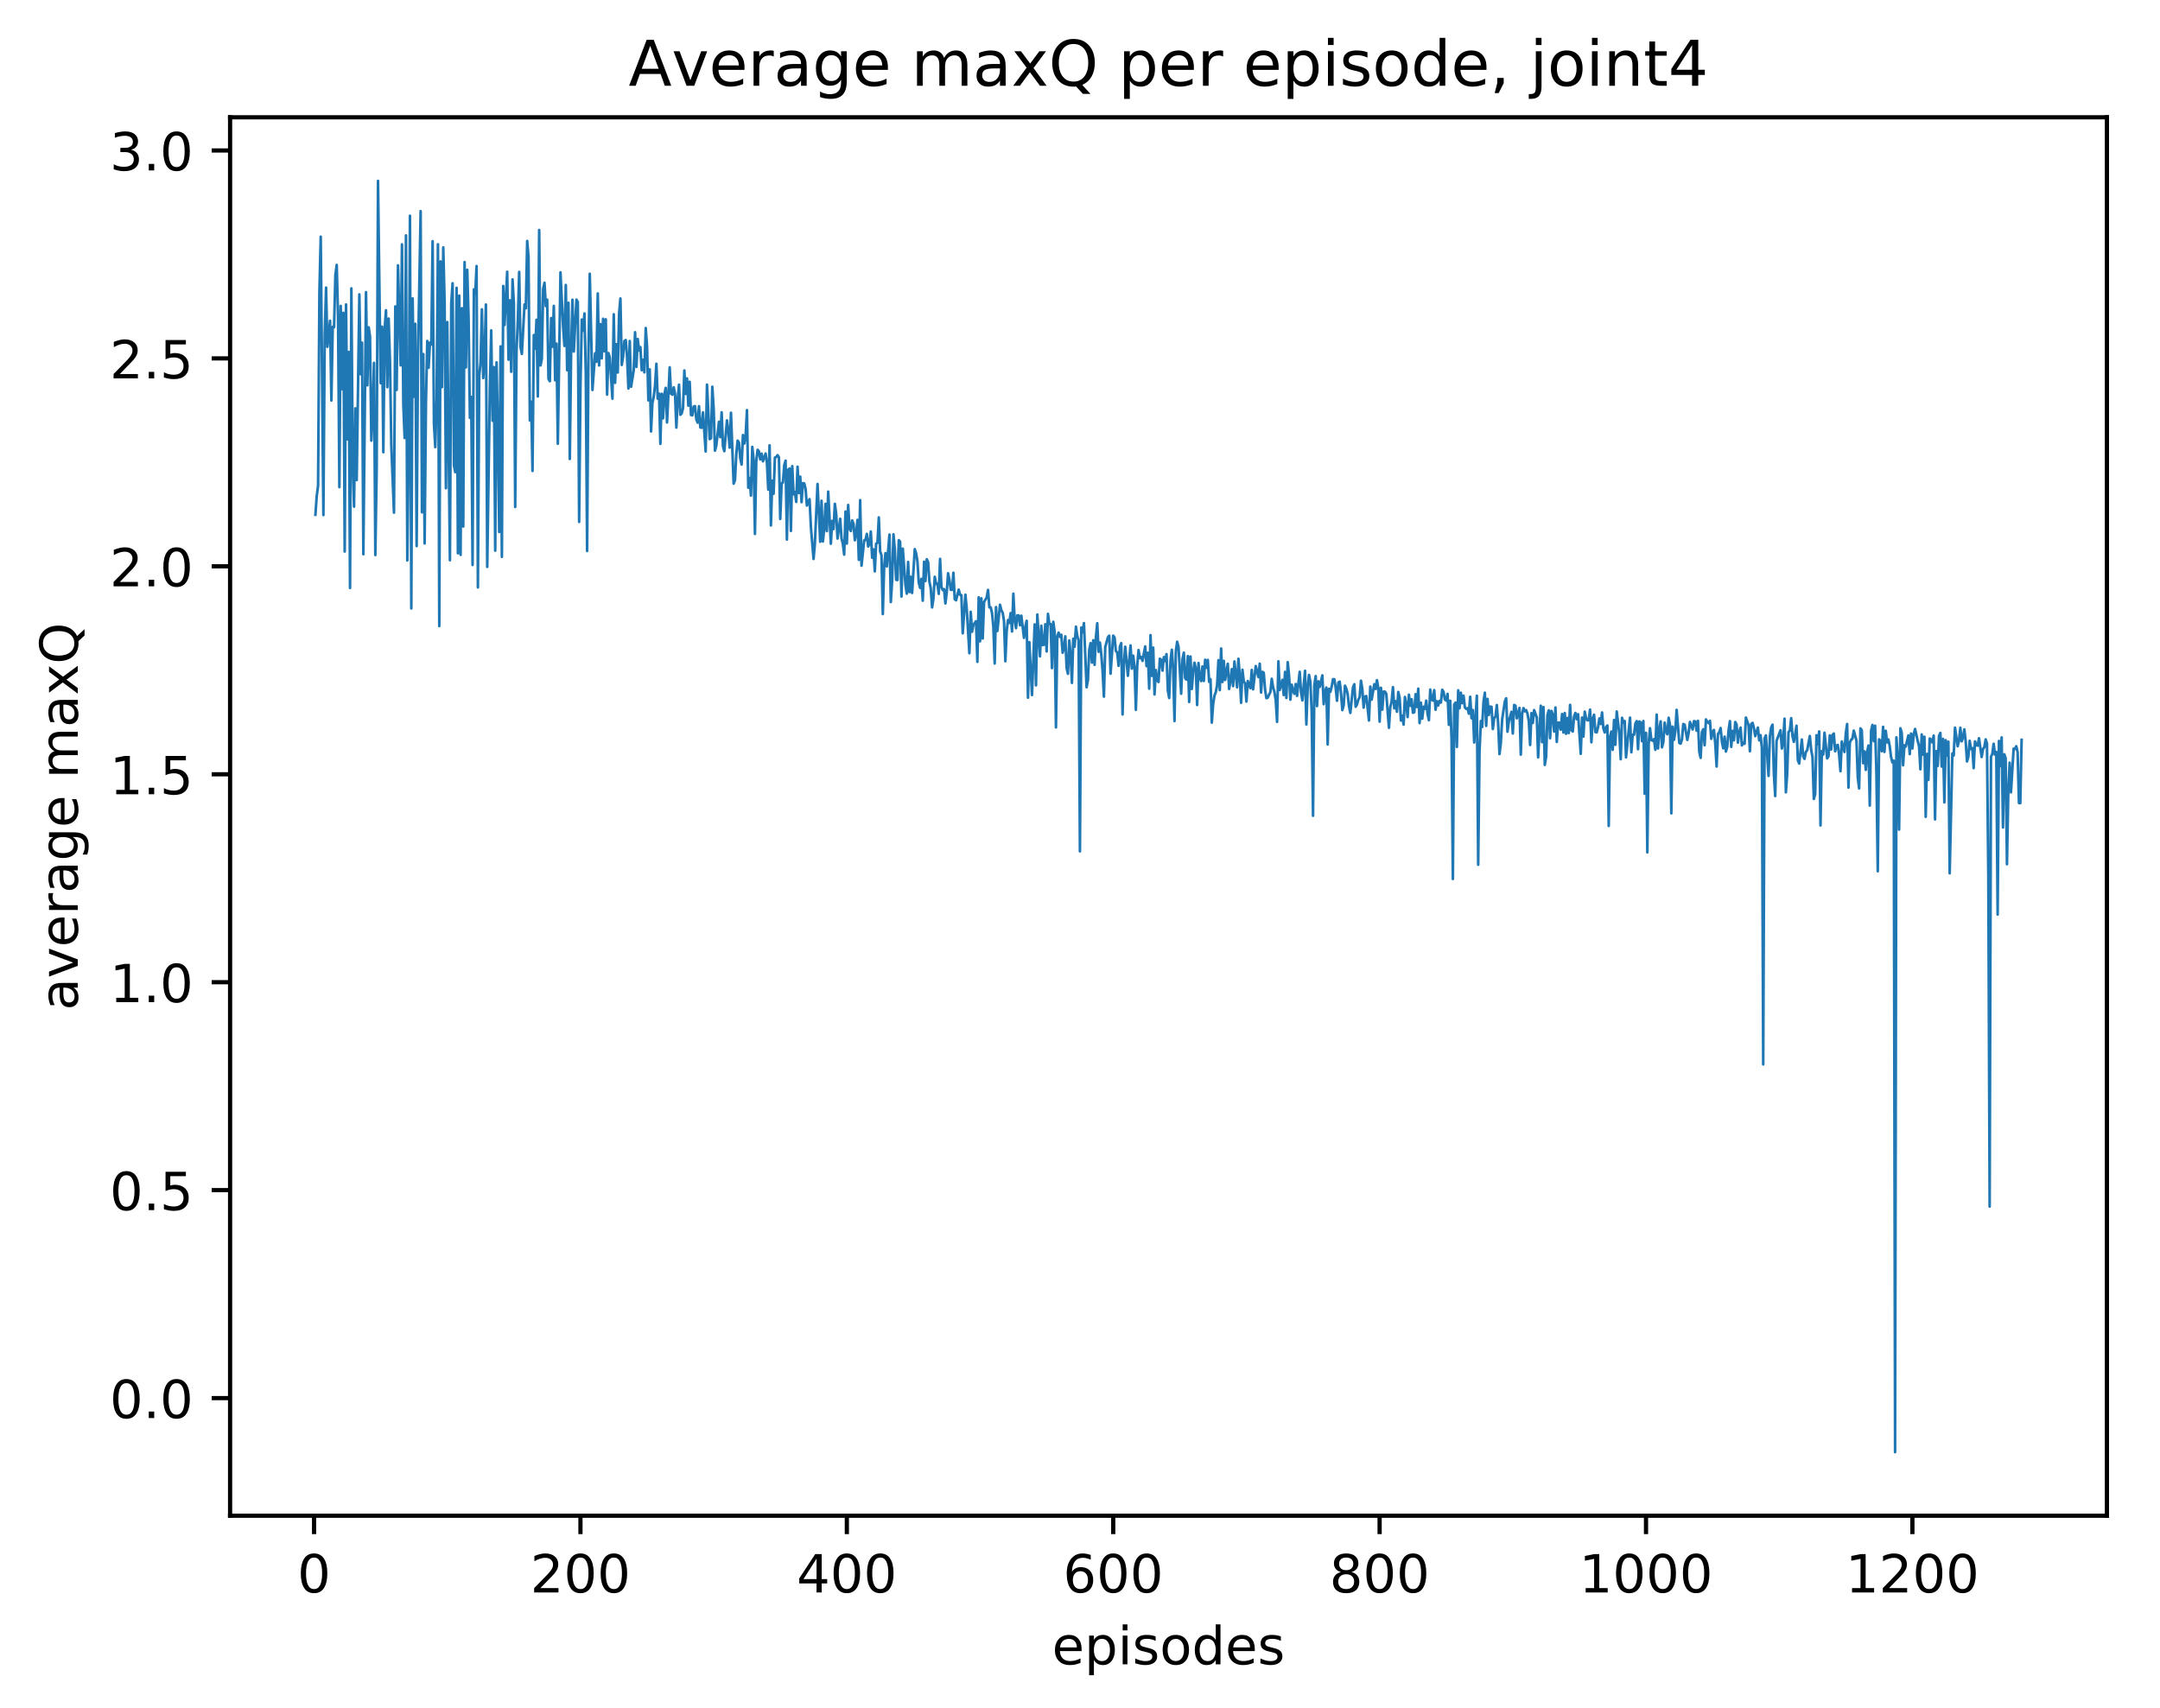 <?xml version="1.0" encoding="utf-8" standalone="no"?>
<!DOCTYPE svg PUBLIC "-//W3C//DTD SVG 1.1//EN"
  "http://www.w3.org/Graphics/SVG/1.1/DTD/svg11.dtd">
<!-- Created with matplotlib (http://matplotlib.org/) -->
<svg height="325pt" version="1.1" viewBox="0 0 411 325" width="411pt" xmlns="http://www.w3.org/2000/svg" xmlns:xlink="http://www.w3.org/1999/xlink">
 <defs>
  <style type="text/css">
*{stroke-linecap:butt;stroke-linejoin:round;}
  </style>
 </defs>
 <g id="figure_1">
  <g id="patch_1">
   <path d="M 0 325.986 
L 411.601 325.986 
L 411.601 0 
L 0 0 
z
" style="fill:#ffffff;"/>
  </g>
  <g id="axes_1">
   <g id="patch_2">
    <path d="M 43.781 288.43 
L 400.901 288.43 
L 400.901 22.318 
L 43.781 22.318 
z
" style="fill:#ffffff;"/>
   </g>
   <g id="matplotlib.axis_1">
    <g id="xtick_1">
     <g id="line2d_1">
      <defs>
       <path d="M 0 0 
L 0 3.5 
" id="m70285a23fe" style="stroke:#000000;stroke-width:0.8;"/>
      </defs>
      <g>
       <use style="stroke:#000000;stroke-width:0.8;" x="59.761" xlink:href="#m70285a23fe" y="288.43"/>
      </g>
     </g>
     <g id="text_1">
      <!-- 0 -->
      <defs>
       <path d="M 31.781 66.406 
Q 24.172 66.406 20.328 58.906 
Q 16.5 51.422 16.5 36.375 
Q 16.5 21.391 20.328 13.891 
Q 24.172 6.391 31.781 6.391 
Q 39.453 6.391 43.281 13.891 
Q 47.125 21.391 47.125 36.375 
Q 47.125 51.422 43.281 58.906 
Q 39.453 66.406 31.781 66.406 
z
M 31.781 74.219 
Q 44.047 74.219 50.516 64.516 
Q 56.984 54.828 56.984 36.375 
Q 56.984 17.969 50.516 8.266 
Q 44.047 -1.422 31.781 -1.422 
Q 19.531 -1.422 13.062 8.266 
Q 6.594 17.969 6.594 36.375 
Q 6.594 54.828 13.062 64.516 
Q 19.531 74.219 31.781 74.219 
z
" id="DejaVuSans-30"/>
      </defs>
      <g transform="translate(56.579 303.029)scale(0.1 -0.1)">
       <use xlink:href="#DejaVuSans-30"/>
      </g>
     </g>
    </g>
    <g id="xtick_2">
     <g id="line2d_2">
      <g>
       <use style="stroke:#000000;stroke-width:0.8;" x="110.448" xlink:href="#m70285a23fe" y="288.43"/>
      </g>
     </g>
     <g id="text_2">
      <!-- 200 -->
      <defs>
       <path d="M 19.188 8.297 
L 53.609 8.297 
L 53.609 0 
L 7.328 0 
L 7.328 8.297 
Q 12.938 14.109 22.625 23.891 
Q 32.328 33.688 34.812 36.531 
Q 39.547 41.844 41.422 45.531 
Q 43.312 49.219 43.312 52.781 
Q 43.312 58.594 39.234 62.25 
Q 35.156 65.922 28.609 65.922 
Q 23.969 65.922 18.812 64.312 
Q 13.672 62.703 7.812 59.422 
L 7.812 69.391 
Q 13.766 71.781 18.938 73 
Q 24.125 74.219 28.422 74.219 
Q 39.75 74.219 46.484 68.547 
Q 53.219 62.891 53.219 53.422 
Q 53.219 48.922 51.531 44.891 
Q 49.859 40.875 45.406 35.406 
Q 44.188 33.984 37.641 27.219 
Q 31.109 20.453 19.188 8.297 
z
" id="DejaVuSans-32"/>
      </defs>
      <g transform="translate(100.904 303.029)scale(0.1 -0.1)">
       <use xlink:href="#DejaVuSans-32"/>
       <use x="63.623" xlink:href="#DejaVuSans-30"/>
       <use x="127.246" xlink:href="#DejaVuSans-30"/>
      </g>
     </g>
    </g>
    <g id="xtick_3">
     <g id="line2d_3">
      <g>
       <use style="stroke:#000000;stroke-width:0.8;" x="161.136" xlink:href="#m70285a23fe" y="288.43"/>
      </g>
     </g>
     <g id="text_3">
      <!-- 400 -->
      <defs>
       <path d="M 37.797 64.312 
L 12.891 25.391 
L 37.797 25.391 
z
M 35.203 72.906 
L 47.609 72.906 
L 47.609 25.391 
L 58.016 25.391 
L 58.016 17.188 
L 47.609 17.188 
L 47.609 0 
L 37.797 0 
L 37.797 17.188 
L 4.891 17.188 
L 4.891 26.703 
z
" id="DejaVuSans-34"/>
      </defs>
      <g transform="translate(151.592 303.029)scale(0.1 -0.1)">
       <use xlink:href="#DejaVuSans-34"/>
       <use x="63.623" xlink:href="#DejaVuSans-30"/>
       <use x="127.246" xlink:href="#DejaVuSans-30"/>
      </g>
     </g>
    </g>
    <g id="xtick_4">
     <g id="line2d_4">
      <g>
       <use style="stroke:#000000;stroke-width:0.8;" x="211.824" xlink:href="#m70285a23fe" y="288.43"/>
      </g>
     </g>
     <g id="text_4">
      <!-- 600 -->
      <defs>
       <path d="M 33.016 40.375 
Q 26.375 40.375 22.484 35.828 
Q 18.609 31.297 18.609 23.391 
Q 18.609 15.531 22.484 10.953 
Q 26.375 6.391 33.016 6.391 
Q 39.656 6.391 43.531 10.953 
Q 47.406 15.531 47.406 23.391 
Q 47.406 31.297 43.531 35.828 
Q 39.656 40.375 33.016 40.375 
z
M 52.594 71.297 
L 52.594 62.312 
Q 48.875 64.062 45.094 64.984 
Q 41.312 65.922 37.594 65.922 
Q 27.828 65.922 22.672 59.328 
Q 17.531 52.734 16.797 39.406 
Q 19.672 43.656 24.016 45.922 
Q 28.375 48.188 33.594 48.188 
Q 44.578 48.188 50.953 41.516 
Q 57.328 34.859 57.328 23.391 
Q 57.328 12.156 50.688 5.359 
Q 44.047 -1.422 33.016 -1.422 
Q 20.359 -1.422 13.672 8.266 
Q 6.984 17.969 6.984 36.375 
Q 6.984 53.656 15.188 63.938 
Q 23.391 74.219 37.203 74.219 
Q 40.922 74.219 44.703 73.484 
Q 48.484 72.75 52.594 71.297 
z
" id="DejaVuSans-36"/>
      </defs>
      <g transform="translate(202.28 303.029)scale(0.1 -0.1)">
       <use xlink:href="#DejaVuSans-36"/>
       <use x="63.623" xlink:href="#DejaVuSans-30"/>
       <use x="127.246" xlink:href="#DejaVuSans-30"/>
      </g>
     </g>
    </g>
    <g id="xtick_5">
     <g id="line2d_5">
      <g>
       <use style="stroke:#000000;stroke-width:0.8;" x="262.511" xlink:href="#m70285a23fe" y="288.43"/>
      </g>
     </g>
     <g id="text_5">
      <!-- 800 -->
      <defs>
       <path d="M 31.781 34.625 
Q 24.75 34.625 20.719 30.859 
Q 16.703 27.094 16.703 20.516 
Q 16.703 13.922 20.719 10.156 
Q 24.75 6.391 31.781 6.391 
Q 38.812 6.391 42.859 10.172 
Q 46.922 13.969 46.922 20.516 
Q 46.922 27.094 42.891 30.859 
Q 38.875 34.625 31.781 34.625 
z
M 21.922 38.812 
Q 15.578 40.375 12.031 44.719 
Q 8.5 49.078 8.5 55.328 
Q 8.5 64.062 14.719 69.141 
Q 20.953 74.219 31.781 74.219 
Q 42.672 74.219 48.875 69.141 
Q 55.078 64.062 55.078 55.328 
Q 55.078 49.078 51.531 44.719 
Q 48 40.375 41.703 38.812 
Q 48.828 37.156 52.797 32.312 
Q 56.781 27.484 56.781 20.516 
Q 56.781 9.906 50.312 4.234 
Q 43.844 -1.422 31.781 -1.422 
Q 19.734 -1.422 13.25 4.234 
Q 6.781 9.906 6.781 20.516 
Q 6.781 27.484 10.781 32.312 
Q 14.797 37.156 21.922 38.812 
z
M 18.312 54.391 
Q 18.312 48.734 21.844 45.562 
Q 25.391 42.391 31.781 42.391 
Q 38.141 42.391 41.719 45.562 
Q 45.312 48.734 45.312 54.391 
Q 45.312 60.062 41.719 63.234 
Q 38.141 66.406 31.781 66.406 
Q 25.391 66.406 21.844 63.234 
Q 18.312 60.062 18.312 54.391 
z
" id="DejaVuSans-38"/>
      </defs>
      <g transform="translate(252.967 303.029)scale(0.1 -0.1)">
       <use xlink:href="#DejaVuSans-38"/>
       <use x="63.623" xlink:href="#DejaVuSans-30"/>
       <use x="127.246" xlink:href="#DejaVuSans-30"/>
      </g>
     </g>
    </g>
    <g id="xtick_6">
     <g id="line2d_6">
      <g>
       <use style="stroke:#000000;stroke-width:0.8;" x="313.199" xlink:href="#m70285a23fe" y="288.43"/>
      </g>
     </g>
     <g id="text_6">
      <!-- 1000 -->
      <defs>
       <path d="M 12.406 8.297 
L 28.516 8.297 
L 28.516 63.922 
L 10.984 60.406 
L 10.984 69.391 
L 28.422 72.906 
L 38.281 72.906 
L 38.281 8.297 
L 54.391 8.297 
L 54.391 0 
L 12.406 0 
z
" id="DejaVuSans-31"/>
      </defs>
      <g transform="translate(300.474 303.029)scale(0.1 -0.1)">
       <use xlink:href="#DejaVuSans-31"/>
       <use x="63.623" xlink:href="#DejaVuSans-30"/>
       <use x="127.246" xlink:href="#DejaVuSans-30"/>
       <use x="190.869" xlink:href="#DejaVuSans-30"/>
      </g>
     </g>
    </g>
    <g id="xtick_7">
     <g id="line2d_7">
      <g>
       <use style="stroke:#000000;stroke-width:0.8;" x="363.887" xlink:href="#m70285a23fe" y="288.43"/>
      </g>
     </g>
     <g id="text_7">
      <!-- 1200 -->
      <g transform="translate(351.162 303.029)scale(0.1 -0.1)">
       <use xlink:href="#DejaVuSans-31"/>
       <use x="63.623" xlink:href="#DejaVuSans-32"/>
       <use x="127.246" xlink:href="#DejaVuSans-30"/>
       <use x="190.869" xlink:href="#DejaVuSans-30"/>
      </g>
     </g>
    </g>
    <g id="text_8">
     <!-- episodes -->
     <defs>
      <path d="M 56.203 29.594 
L 56.203 25.203 
L 14.891 25.203 
Q 15.484 15.922 20.484 11.062 
Q 25.484 6.203 34.422 6.203 
Q 39.594 6.203 44.453 7.469 
Q 49.312 8.734 54.109 11.281 
L 54.109 2.781 
Q 49.266 0.734 44.188 -0.344 
Q 39.109 -1.422 33.891 -1.422 
Q 20.797 -1.422 13.156 6.188 
Q 5.516 13.812 5.516 26.812 
Q 5.516 40.234 12.766 48.109 
Q 20.016 56 32.328 56 
Q 43.359 56 49.781 48.891 
Q 56.203 41.797 56.203 29.594 
z
M 47.219 32.234 
Q 47.125 39.594 43.094 43.984 
Q 39.062 48.391 32.422 48.391 
Q 24.906 48.391 20.391 44.141 
Q 15.875 39.891 15.188 32.172 
z
" id="DejaVuSans-65"/>
      <path d="M 18.109 8.203 
L 18.109 -20.797 
L 9.078 -20.797 
L 9.078 54.688 
L 18.109 54.688 
L 18.109 46.391 
Q 20.953 51.266 25.266 53.625 
Q 29.594 56 35.594 56 
Q 45.562 56 51.781 48.094 
Q 58.016 40.188 58.016 27.297 
Q 58.016 14.406 51.781 6.484 
Q 45.562 -1.422 35.594 -1.422 
Q 29.594 -1.422 25.266 0.953 
Q 20.953 3.328 18.109 8.203 
z
M 48.688 27.297 
Q 48.688 37.203 44.609 42.844 
Q 40.531 48.484 33.406 48.484 
Q 26.266 48.484 22.188 42.844 
Q 18.109 37.203 18.109 27.297 
Q 18.109 17.391 22.188 11.75 
Q 26.266 6.109 33.406 6.109 
Q 40.531 6.109 44.609 11.75 
Q 48.688 17.391 48.688 27.297 
z
" id="DejaVuSans-70"/>
      <path d="M 9.422 54.688 
L 18.406 54.688 
L 18.406 0 
L 9.422 0 
z
M 9.422 75.984 
L 18.406 75.984 
L 18.406 64.594 
L 9.422 64.594 
z
" id="DejaVuSans-69"/>
      <path d="M 44.281 53.078 
L 44.281 44.578 
Q 40.484 46.531 36.375 47.5 
Q 32.281 48.484 27.875 48.484 
Q 21.188 48.484 17.844 46.438 
Q 14.5 44.391 14.5 40.281 
Q 14.5 37.156 16.891 35.375 
Q 19.281 33.594 26.516 31.984 
L 29.594 31.297 
Q 39.156 29.25 43.188 25.516 
Q 47.219 21.781 47.219 15.094 
Q 47.219 7.469 41.188 3.016 
Q 35.156 -1.422 24.609 -1.422 
Q 20.219 -1.422 15.453 -0.562 
Q 10.688 0.297 5.422 2 
L 5.422 11.281 
Q 10.406 8.688 15.234 7.391 
Q 20.062 6.109 24.812 6.109 
Q 31.156 6.109 34.562 8.281 
Q 37.984 10.453 37.984 14.406 
Q 37.984 18.062 35.516 20.016 
Q 33.062 21.969 24.703 23.781 
L 21.578 24.516 
Q 13.234 26.266 9.516 29.906 
Q 5.812 33.547 5.812 39.891 
Q 5.812 47.609 11.281 51.797 
Q 16.75 56 26.812 56 
Q 31.781 56 36.172 55.266 
Q 40.578 54.547 44.281 53.078 
z
" id="DejaVuSans-73"/>
      <path d="M 30.609 48.391 
Q 23.391 48.391 19.188 42.75 
Q 14.984 37.109 14.984 27.297 
Q 14.984 17.484 19.156 11.844 
Q 23.344 6.203 30.609 6.203 
Q 37.797 6.203 41.984 11.859 
Q 46.188 17.531 46.188 27.297 
Q 46.188 37.016 41.984 42.703 
Q 37.797 48.391 30.609 48.391 
z
M 30.609 56 
Q 42.328 56 49.016 48.375 
Q 55.719 40.766 55.719 27.297 
Q 55.719 13.875 49.016 6.219 
Q 42.328 -1.422 30.609 -1.422 
Q 18.844 -1.422 12.172 6.219 
Q 5.516 13.875 5.516 27.297 
Q 5.516 40.766 12.172 48.375 
Q 18.844 56 30.609 56 
z
" id="DejaVuSans-6f"/>
      <path d="M 45.406 46.391 
L 45.406 75.984 
L 54.391 75.984 
L 54.391 0 
L 45.406 0 
L 45.406 8.203 
Q 42.578 3.328 38.25 0.953 
Q 33.938 -1.422 27.875 -1.422 
Q 17.969 -1.422 11.734 6.484 
Q 5.516 14.406 5.516 27.297 
Q 5.516 40.188 11.734 48.094 
Q 17.969 56 27.875 56 
Q 33.938 56 38.25 53.625 
Q 42.578 51.266 45.406 46.391 
z
M 14.797 27.297 
Q 14.797 17.391 18.875 11.75 
Q 22.953 6.109 30.078 6.109 
Q 37.203 6.109 41.297 11.75 
Q 45.406 17.391 45.406 27.297 
Q 45.406 37.203 41.297 42.844 
Q 37.203 48.484 30.078 48.484 
Q 22.953 48.484 18.875 42.844 
Q 14.797 37.203 14.797 27.297 
z
" id="DejaVuSans-64"/>
     </defs>
     <g transform="translate(200.182 316.707)scale(0.1 -0.1)">
      <use xlink:href="#DejaVuSans-65"/>
      <use x="61.523" xlink:href="#DejaVuSans-70"/>
      <use x="125" xlink:href="#DejaVuSans-69"/>
      <use x="152.783" xlink:href="#DejaVuSans-73"/>
      <use x="204.883" xlink:href="#DejaVuSans-6f"/>
      <use x="266.064" xlink:href="#DejaVuSans-64"/>
      <use x="329.541" xlink:href="#DejaVuSans-65"/>
      <use x="391.064" xlink:href="#DejaVuSans-73"/>
     </g>
    </g>
   </g>
   <g id="matplotlib.axis_2">
    <g id="ytick_1">
     <g id="line2d_8">
      <defs>
       <path d="M 0 0 
L -3.5 0 
" id="m03fff06560" style="stroke:#000000;stroke-width:0.8;"/>
      </defs>
      <g>
       <use style="stroke:#000000;stroke-width:0.8;" x="43.781" xlink:href="#m03fff06560" y="266.045"/>
      </g>
     </g>
     <g id="text_9">
      <!-- 0.0 -->
      <defs>
       <path d="M 10.688 12.406 
L 21 12.406 
L 21 0 
L 10.688 0 
z
" id="DejaVuSans-2e"/>
      </defs>
      <g transform="translate(20.878 269.844)scale(0.1 -0.1)">
       <use xlink:href="#DejaVuSans-30"/>
       <use x="63.623" xlink:href="#DejaVuSans-2e"/>
       <use x="95.41" xlink:href="#DejaVuSans-30"/>
      </g>
     </g>
    </g>
    <g id="ytick_2">
     <g id="line2d_9">
      <g>
       <use style="stroke:#000000;stroke-width:0.8;" x="43.781" xlink:href="#m03fff06560" y="226.476"/>
      </g>
     </g>
     <g id="text_10">
      <!-- 0.5 -->
      <defs>
       <path d="M 10.797 72.906 
L 49.516 72.906 
L 49.516 64.594 
L 19.828 64.594 
L 19.828 46.734 
Q 21.969 47.469 24.109 47.828 
Q 26.266 48.188 28.422 48.188 
Q 40.625 48.188 47.75 41.5 
Q 54.891 34.812 54.891 23.391 
Q 54.891 11.625 47.562 5.094 
Q 40.234 -1.422 26.906 -1.422 
Q 22.312 -1.422 17.547 -0.641 
Q 12.797 0.141 7.719 1.703 
L 7.719 11.625 
Q 12.109 9.234 16.797 8.062 
Q 21.484 6.891 26.703 6.891 
Q 35.156 6.891 40.078 11.328 
Q 45.016 15.766 45.016 23.391 
Q 45.016 31 40.078 35.438 
Q 35.156 39.891 26.703 39.891 
Q 22.75 39.891 18.812 39.016 
Q 14.891 38.141 10.797 36.281 
z
" id="DejaVuSans-35"/>
      </defs>
      <g transform="translate(20.878 230.275)scale(0.1 -0.1)">
       <use xlink:href="#DejaVuSans-30"/>
       <use x="63.623" xlink:href="#DejaVuSans-2e"/>
       <use x="95.41" xlink:href="#DejaVuSans-35"/>
      </g>
     </g>
    </g>
    <g id="ytick_3">
     <g id="line2d_10">
      <g>
       <use style="stroke:#000000;stroke-width:0.8;" x="43.781" xlink:href="#m03fff06560" y="186.907"/>
      </g>
     </g>
     <g id="text_11">
      <!-- 1.0 -->
      <g transform="translate(20.878 190.706)scale(0.1 -0.1)">
       <use xlink:href="#DejaVuSans-31"/>
       <use x="63.623" xlink:href="#DejaVuSans-2e"/>
       <use x="95.41" xlink:href="#DejaVuSans-30"/>
      </g>
     </g>
    </g>
    <g id="ytick_4">
     <g id="line2d_11">
      <g>
       <use style="stroke:#000000;stroke-width:0.8;" x="43.781" xlink:href="#m03fff06560" y="147.338"/>
      </g>
     </g>
     <g id="text_12">
      <!-- 1.5 -->
      <g transform="translate(20.878 151.138)scale(0.1 -0.1)">
       <use xlink:href="#DejaVuSans-31"/>
       <use x="63.623" xlink:href="#DejaVuSans-2e"/>
       <use x="95.41" xlink:href="#DejaVuSans-35"/>
      </g>
     </g>
    </g>
    <g id="ytick_5">
     <g id="line2d_12">
      <g>
       <use style="stroke:#000000;stroke-width:0.8;" x="43.781" xlink:href="#m03fff06560" y="107.769"/>
      </g>
     </g>
     <g id="text_13">
      <!-- 2.0 -->
      <g transform="translate(20.878 111.569)scale(0.1 -0.1)">
       <use xlink:href="#DejaVuSans-32"/>
       <use x="63.623" xlink:href="#DejaVuSans-2e"/>
       <use x="95.41" xlink:href="#DejaVuSans-30"/>
      </g>
     </g>
    </g>
    <g id="ytick_6">
     <g id="line2d_13">
      <g>
       <use style="stroke:#000000;stroke-width:0.8;" x="43.781" xlink:href="#m03fff06560" y="68.2"/>
      </g>
     </g>
     <g id="text_14">
      <!-- 2.5 -->
      <g transform="translate(20.878 72)scale(0.1 -0.1)">
       <use xlink:href="#DejaVuSans-32"/>
       <use x="63.623" xlink:href="#DejaVuSans-2e"/>
       <use x="95.41" xlink:href="#DejaVuSans-35"/>
      </g>
     </g>
    </g>
    <g id="ytick_7">
     <g id="line2d_14">
      <g>
       <use style="stroke:#000000;stroke-width:0.8;" x="43.781" xlink:href="#m03fff06560" y="28.632"/>
      </g>
     </g>
     <g id="text_15">
      <!-- 3.0 -->
      <defs>
       <path d="M 40.578 39.312 
Q 47.656 37.797 51.625 33 
Q 55.609 28.219 55.609 21.188 
Q 55.609 10.406 48.188 4.484 
Q 40.766 -1.422 27.094 -1.422 
Q 22.516 -1.422 17.656 -0.516 
Q 12.797 0.391 7.625 2.203 
L 7.625 11.719 
Q 11.719 9.328 16.594 8.109 
Q 21.484 6.891 26.812 6.891 
Q 36.078 6.891 40.938 10.547 
Q 45.797 14.203 45.797 21.188 
Q 45.797 27.641 41.281 31.266 
Q 36.766 34.906 28.719 34.906 
L 20.219 34.906 
L 20.219 43.016 
L 29.109 43.016 
Q 36.375 43.016 40.234 45.922 
Q 44.094 48.828 44.094 54.297 
Q 44.094 59.906 40.109 62.906 
Q 36.141 65.922 28.719 65.922 
Q 24.656 65.922 20.016 65.031 
Q 15.375 64.156 9.812 62.312 
L 9.812 71.094 
Q 15.438 72.656 20.344 73.438 
Q 25.25 74.219 29.594 74.219 
Q 40.828 74.219 47.359 69.109 
Q 53.906 64.016 53.906 55.328 
Q 53.906 49.266 50.438 45.094 
Q 46.969 40.922 40.578 39.312 
z
" id="DejaVuSans-33"/>
      </defs>
      <g transform="translate(20.878 32.431)scale(0.1 -0.1)">
       <use xlink:href="#DejaVuSans-33"/>
       <use x="63.623" xlink:href="#DejaVuSans-2e"/>
       <use x="95.41" xlink:href="#DejaVuSans-30"/>
      </g>
     </g>
    </g>
    <g id="text_16">
     <!-- average maxQ -->
     <defs>
      <path d="M 34.281 27.484 
Q 23.391 27.484 19.188 25 
Q 14.984 22.516 14.984 16.5 
Q 14.984 11.719 18.141 8.906 
Q 21.297 6.109 26.703 6.109 
Q 34.188 6.109 38.703 11.406 
Q 43.219 16.703 43.219 25.484 
L 43.219 27.484 
z
M 52.203 31.203 
L 52.203 0 
L 43.219 0 
L 43.219 8.297 
Q 40.141 3.328 35.547 0.953 
Q 30.953 -1.422 24.312 -1.422 
Q 15.922 -1.422 10.953 3.297 
Q 6 8.016 6 15.922 
Q 6 25.141 12.172 29.828 
Q 18.359 34.516 30.609 34.516 
L 43.219 34.516 
L 43.219 35.406 
Q 43.219 41.609 39.141 45 
Q 35.062 48.391 27.688 48.391 
Q 23 48.391 18.547 47.266 
Q 14.109 46.141 10.016 43.891 
L 10.016 52.203 
Q 14.938 54.109 19.578 55.047 
Q 24.219 56 28.609 56 
Q 40.484 56 46.344 49.844 
Q 52.203 43.703 52.203 31.203 
z
" id="DejaVuSans-61"/>
      <path d="M 2.984 54.688 
L 12.5 54.688 
L 29.594 8.797 
L 46.688 54.688 
L 56.203 54.688 
L 35.688 0 
L 23.484 0 
z
" id="DejaVuSans-76"/>
      <path d="M 41.109 46.297 
Q 39.594 47.172 37.812 47.578 
Q 36.031 48 33.891 48 
Q 26.266 48 22.188 43.047 
Q 18.109 38.094 18.109 28.812 
L 18.109 0 
L 9.078 0 
L 9.078 54.688 
L 18.109 54.688 
L 18.109 46.188 
Q 20.953 51.172 25.484 53.578 
Q 30.031 56 36.531 56 
Q 37.453 56 38.578 55.875 
Q 39.703 55.766 41.062 55.516 
z
" id="DejaVuSans-72"/>
      <path d="M 45.406 27.984 
Q 45.406 37.75 41.375 43.109 
Q 37.359 48.484 30.078 48.484 
Q 22.859 48.484 18.828 43.109 
Q 14.797 37.75 14.797 27.984 
Q 14.797 18.266 18.828 12.891 
Q 22.859 7.516 30.078 7.516 
Q 37.359 7.516 41.375 12.891 
Q 45.406 18.266 45.406 27.984 
z
M 54.391 6.781 
Q 54.391 -7.172 48.188 -13.984 
Q 42 -20.797 29.203 -20.797 
Q 24.469 -20.797 20.266 -20.094 
Q 16.062 -19.391 12.109 -17.922 
L 12.109 -9.188 
Q 16.062 -11.328 19.922 -12.344 
Q 23.781 -13.375 27.781 -13.375 
Q 36.625 -13.375 41.016 -8.766 
Q 45.406 -4.156 45.406 5.172 
L 45.406 9.625 
Q 42.625 4.781 38.281 2.391 
Q 33.938 0 27.875 0 
Q 17.828 0 11.672 7.656 
Q 5.516 15.328 5.516 27.984 
Q 5.516 40.672 11.672 48.328 
Q 17.828 56 27.875 56 
Q 33.938 56 38.281 53.609 
Q 42.625 51.219 45.406 46.391 
L 45.406 54.688 
L 54.391 54.688 
z
" id="DejaVuSans-67"/>
      <path id="DejaVuSans-20"/>
      <path d="M 52 44.188 
Q 55.375 50.25 60.062 53.125 
Q 64.75 56 71.094 56 
Q 79.641 56 84.281 50.016 
Q 88.922 44.047 88.922 33.016 
L 88.922 0 
L 79.891 0 
L 79.891 32.719 
Q 79.891 40.578 77.094 44.375 
Q 74.312 48.188 68.609 48.188 
Q 61.625 48.188 57.562 43.547 
Q 53.516 38.922 53.516 30.906 
L 53.516 0 
L 44.484 0 
L 44.484 32.719 
Q 44.484 40.625 41.703 44.406 
Q 38.922 48.188 33.109 48.188 
Q 26.219 48.188 22.156 43.531 
Q 18.109 38.875 18.109 30.906 
L 18.109 0 
L 9.078 0 
L 9.078 54.688 
L 18.109 54.688 
L 18.109 46.188 
Q 21.188 51.219 25.484 53.609 
Q 29.781 56 35.688 56 
Q 41.656 56 45.828 52.969 
Q 50 49.953 52 44.188 
z
" id="DejaVuSans-6d"/>
      <path d="M 54.891 54.688 
L 35.109 28.078 
L 55.906 0 
L 45.312 0 
L 29.391 21.484 
L 13.484 0 
L 2.875 0 
L 24.125 28.609 
L 4.688 54.688 
L 15.281 54.688 
L 29.781 35.203 
L 44.281 54.688 
z
" id="DejaVuSans-78"/>
      <path d="M 39.406 66.219 
Q 28.656 66.219 22.328 58.203 
Q 16.016 50.203 16.016 36.375 
Q 16.016 22.609 22.328 14.594 
Q 28.656 6.594 39.406 6.594 
Q 50.141 6.594 56.422 14.594 
Q 62.703 22.609 62.703 36.375 
Q 62.703 50.203 56.422 58.203 
Q 50.141 66.219 39.406 66.219 
z
M 53.219 1.312 
L 66.219 -12.891 
L 54.297 -12.891 
L 43.5 -1.219 
Q 41.891 -1.312 41.031 -1.359 
Q 40.188 -1.422 39.406 -1.422 
Q 24.031 -1.422 14.812 8.859 
Q 5.609 19.141 5.609 36.375 
Q 5.609 53.656 14.812 63.938 
Q 24.031 74.219 39.406 74.219 
Q 54.734 74.219 63.906 63.938 
Q 73.094 53.656 73.094 36.375 
Q 73.094 23.688 67.984 14.641 
Q 62.891 5.609 53.219 1.312 
z
" id="DejaVuSans-51"/>
     </defs>
     <g transform="translate(14.798 192.263)rotate(-90)scale(0.1 -0.1)">
      <use xlink:href="#DejaVuSans-61"/>
      <use x="61.279" xlink:href="#DejaVuSans-76"/>
      <use x="120.459" xlink:href="#DejaVuSans-65"/>
      <use x="181.982" xlink:href="#DejaVuSans-72"/>
      <use x="223.096" xlink:href="#DejaVuSans-61"/>
      <use x="284.375" xlink:href="#DejaVuSans-67"/>
      <use x="347.852" xlink:href="#DejaVuSans-65"/>
      <use x="409.375" xlink:href="#DejaVuSans-20"/>
      <use x="441.162" xlink:href="#DejaVuSans-6d"/>
      <use x="538.574" xlink:href="#DejaVuSans-61"/>
      <use x="599.854" xlink:href="#DejaVuSans-78"/>
      <use x="659.033" xlink:href="#DejaVuSans-51"/>
     </g>
    </g>
   </g>
   <g id="line2d_15">
    <path clip-path="url(#p434ff0b70b)" d="M 60.014 97.957 
L 60.267 94.373 
L 60.521 92.447 
L 60.774 55.668 
L 61.028 45.036 
L 61.535 98.013 
L 61.788 63.611 
L 62.041 54.728 
L 62.295 65.999 
L 62.802 61.037 
L 63.055 76.212 
L 63.309 62.195 
L 63.562 62.261 
L 63.816 52.34 
L 64.069 50.41 
L 64.322 60.201 
L 64.576 92.696 
L 64.829 58.217 
L 65.083 74.047 
L 65.336 59.52 
L 65.59 104.953 
L 65.843 57.93 
L 66.096 83.603 
L 66.35 66.974 
L 66.603 111.887 
L 66.857 54.879 
L 67.11 87.399 
L 67.364 96.409 
L 67.617 77.709 
L 67.871 91.355 
L 68.377 56.016 
L 68.631 71.216 
L 68.884 65.207 
L 69.138 105.47 
L 69.645 55.595 
L 69.898 73.323 
L 70.152 62.292 
L 70.405 64.059 
L 70.658 83.847 
L 70.912 78.108 
L 71.165 69.051 
L 71.419 105.624 
L 71.672 89.392 
L 71.926 34.414 
L 72.432 72.919 
L 72.686 62.159 
L 72.939 86.05 
L 73.193 62.559 
L 73.446 59.043 
L 73.7 73.677 
L 73.953 60.625 
L 74.207 68.816 
L 74.46 84.886 
L 74.967 97.553 
L 75.22 58.317 
L 75.474 74.203 
L 75.727 50.487 
L 76.234 69.53 
L 76.487 46.507 
L 76.741 76.935 
L 76.994 83.345 
L 77.248 44.793 
L 77.501 106.646 
L 77.755 84.924 
L 78.008 41.059 
L 78.262 115.779 
L 78.515 56.783 
L 78.768 75.49 
L 79.022 61.617 
L 79.275 103.917 
L 79.529 68.471 
L 80.036 40.178 
L 80.289 97.488 
L 80.542 67.372 
L 80.796 103.415 
L 81.049 76.646 
L 81.303 64.885 
L 81.556 69.976 
L 81.81 65.176 
L 82.063 65.563 
L 82.317 45.9 
L 82.57 80.624 
L 82.823 85.085 
L 83.077 75.941 
L 83.33 46.485 
L 83.584 119.141 
L 83.837 49.745 
L 84.091 73.672 
L 84.344 47.069 
L 84.597 57.547 
L 84.851 92.904 
L 85.104 61.29 
L 85.611 106.603 
L 85.865 57.757 
L 86.118 53.903 
L 86.372 88.512 
L 86.625 89.848 
L 86.878 54.774 
L 87.132 105.288 
L 87.385 56.251 
L 87.639 105.589 
L 87.892 58.651 
L 88.146 100.195 
L 88.399 49.874 
L 88.653 69.913 
L 88.906 51.341 
L 89.159 60.644 
L 89.413 79.512 
L 89.666 75.539 
L 89.92 107.509 
L 90.173 55.068 
L 90.427 55.941 
L 90.68 50.627 
L 90.933 111.771 
L 91.187 71.518 
L 91.44 68.941 
L 91.694 58.872 
L 91.947 71.94 
L 92.201 67.907 
L 92.454 57.952 
L 92.708 107.879 
L 93.214 73.671 
L 93.468 62.87 
L 93.721 80.066 
L 93.975 69.858 
L 94.228 104.785 
L 94.482 68.954 
L 94.735 81.877 
L 94.988 101.234 
L 95.242 65.922 
L 95.495 105.969 
L 95.749 54.423 
L 96.002 61.851 
L 96.509 51.714 
L 96.763 68.44 
L 97.016 57.142 
L 97.269 70.741 
L 97.523 53.161 
L 97.776 57.707 
L 98.03 96.476 
L 98.283 66.816 
L 98.537 60.811 
L 98.79 51.741 
L 99.043 66.009 
L 99.297 67.345 
L 99.804 57.939 
L 100.057 58.66 
L 100.311 45.854 
L 100.564 48.889 
L 100.818 80.01 
L 101.071 76.432 
L 101.324 89.621 
L 101.578 63.764 
L 101.831 66.358 
L 102.085 60.852 
L 102.338 75.444 
L 102.592 43.765 
L 102.845 69.54 
L 103.098 68.267 
L 103.352 54.987 
L 103.605 53.802 
L 103.859 58.243 
L 104.112 57.027 
L 104.366 72.092 
L 104.619 72.546 
L 104.873 60.525 
L 105.126 65.975 
L 105.379 58.207 
L 105.633 72.362 
L 105.886 65.389 
L 106.14 84.443 
L 106.647 51.825 
L 107.154 62.3 
L 107.407 65.827 
L 107.66 54.234 
L 107.914 70.463 
L 108.167 57.617 
L 108.421 87.338 
L 108.674 66.492 
L 108.928 57.04 
L 109.181 66.895 
L 109.688 57.021 
L 109.941 57.47 
L 110.195 99.316 
L 110.448 73.539 
L 110.702 60.805 
L 110.955 62.928 
L 111.209 59.647 
L 111.462 70.825 
L 111.715 104.851 
L 111.969 67.205 
L 112.222 52.096 
L 112.729 74.21 
L 113.236 67.221 
L 113.489 68.845 
L 113.743 55.844 
L 113.996 69.546 
L 114.25 61.667 
L 114.503 68.191 
L 114.757 60.659 
L 115.01 66.849 
L 115.264 60.758 
L 115.517 75.096 
L 115.77 67.192 
L 116.024 67.99 
L 116.531 75.862 
L 116.784 59.802 
L 117.038 72.853 
L 117.291 65.497 
L 117.544 70.885 
L 117.798 59.699 
L 118.051 56.799 
L 118.305 69.447 
L 118.558 67.869 
L 118.812 64.896 
L 119.065 64.709 
L 119.319 67.935 
L 119.572 73.933 
L 119.825 64.894 
L 120.079 73.611 
L 120.586 70.423 
L 120.839 63.223 
L 121.093 69.821 
L 121.346 64.505 
L 121.6 66.696 
L 121.853 66.064 
L 122.106 70.449 
L 122.36 68.472 
L 122.613 70.863 
L 122.867 62.418 
L 123.12 65.956 
L 123.374 76.186 
L 123.627 70.285 
L 123.88 82.1 
L 124.134 76.699 
L 124.387 75.465 
L 124.641 73.395 
L 124.894 69.222 
L 125.148 75.863 
L 125.401 74.903 
L 125.655 84.466 
L 125.908 74.932 
L 126.161 79.608 
L 126.415 75.068 
L 126.668 73.805 
L 126.922 80.387 
L 127.429 69.902 
L 127.682 74.905 
L 127.935 75.11 
L 128.189 73.711 
L 128.442 74.914 
L 128.696 81.367 
L 128.949 75.91 
L 129.203 73.195 
L 129.456 78.93 
L 129.71 78.681 
L 129.963 77.661 
L 130.216 70.494 
L 130.47 74.955 
L 130.723 71.999 
L 130.977 77.2 
L 131.23 72.654 
L 131.484 78.977 
L 131.737 79.036 
L 131.99 77.358 
L 132.244 77.279 
L 132.497 79.809 
L 132.751 80.432 
L 133.004 77.294 
L 133.258 81.339 
L 133.511 81.4 
L 133.765 78.473 
L 134.271 85.912 
L 134.525 73.191 
L 135.032 83.57 
L 135.285 83.406 
L 135.539 73.589 
L 135.792 77.763 
L 136.045 85.758 
L 136.299 84.784 
L 136.806 80.268 
L 137.059 83.188 
L 137.313 78.46 
L 137.566 84.928 
L 137.82 85.854 
L 138.326 79.99 
L 138.58 81.986 
L 138.833 85.179 
L 139.087 78.541 
L 139.594 92.04 
L 139.847 91.388 
L 140.101 86.432 
L 140.354 83.847 
L 140.607 84.229 
L 140.861 87.264 
L 141.114 88.402 
L 141.368 82.789 
L 141.621 84.406 
L 141.875 82.948 
L 142.128 78.042 
L 142.381 92.814 
L 142.635 90.954 
L 142.888 94.304 
L 143.142 85.035 
L 143.395 87.392 
L 143.649 101.605 
L 143.902 87.754 
L 144.156 85.593 
L 144.409 85.913 
L 144.662 87.438 
L 144.916 86.329 
L 145.169 87.785 
L 145.676 86.295 
L 145.93 88.055 
L 146.183 93.158 
L 146.436 84.742 
L 146.69 99.985 
L 146.943 91.464 
L 147.197 93.965 
L 147.45 87.062 
L 147.704 86.969 
L 147.957 86.612 
L 148.211 87.033 
L 148.464 98.759 
L 148.717 92.011 
L 148.971 91.82 
L 149.224 88.559 
L 149.478 87.649 
L 149.731 102.678 
L 149.985 89.376 
L 150.238 89.148 
L 150.491 101.034 
L 150.745 88.704 
L 150.998 94.063 
L 151.252 93.629 
L 151.505 95.508 
L 151.759 88.811 
L 152.012 93.822 
L 152.266 90.702 
L 152.519 95.56 
L 152.772 91.934 
L 153.026 91.998 
L 153.279 93.004 
L 153.533 96.2 
L 154.04 94.985 
L 154.293 100.267 
L 154.8 106.364 
L 155.053 103.453 
L 155.56 92.095 
L 156.067 103.092 
L 156.321 95.295 
L 156.574 103.043 
L 156.827 100.659 
L 157.081 95.877 
L 157.334 101.067 
L 157.588 93.552 
L 158.095 103.462 
L 158.348 99.127 
L 158.602 100.677 
L 158.855 95.87 
L 159.108 97.789 
L 159.362 102.48 
L 159.869 98.725 
L 160.122 102.435 
L 160.376 103.459 
L 160.629 105.545 
L 160.882 97.338 
L 161.136 103.44 
L 161.389 96.092 
L 161.643 100.532 
L 161.896 101.048 
L 162.15 99.041 
L 162.403 99.674 
L 162.657 102.808 
L 162.91 101.442 
L 163.163 98.93 
L 163.417 106.541 
L 163.67 95.171 
L 163.924 107.646 
L 164.431 102.815 
L 164.684 102.76 
L 164.937 101.593 
L 165.191 104 
L 165.444 103.504 
L 165.698 101.14 
L 165.951 106.127 
L 166.205 104.545 
L 166.458 108.719 
L 166.712 103.431 
L 166.965 103.286 
L 167.218 98.459 
L 167.472 104.952 
L 167.725 105.657 
L 167.979 116.851 
L 168.232 107.885 
L 168.486 105.256 
L 168.739 107.79 
L 169.246 101.727 
L 169.499 114.562 
L 169.753 110.533 
L 170.006 101.673 
L 170.26 104.462 
L 170.513 110.336 
L 170.767 110.377 
L 171.02 102.793 
L 171.273 103.07 
L 171.527 113.518 
L 171.78 104.398 
L 172.287 111.254 
L 172.541 112.972 
L 172.794 106.935 
L 173.047 112.668 
L 173.301 109.767 
L 173.554 112.838 
L 174.061 104.496 
L 174.315 105.301 
L 174.568 106.819 
L 174.822 110.848 
L 175.075 111.86 
L 175.328 110.158 
L 175.582 114.306 
L 175.835 106.887 
L 176.089 110.563 
L 176.342 106.419 
L 176.596 106.944 
L 176.849 110.701 
L 177.103 111.945 
L 177.356 115.588 
L 177.609 113.924 
L 177.863 109.76 
L 178.116 111.121 
L 178.37 111.075 
L 178.623 113.004 
L 178.877 106.351 
L 179.13 111.69 
L 179.383 112.271 
L 179.637 112.112 
L 179.89 114.83 
L 180.144 112.704 
L 180.397 109.085 
L 180.651 110.342 
L 180.904 112.238 
L 181.158 112.241 
L 181.411 108.987 
L 181.664 114.024 
L 181.918 114.231 
L 182.425 112.207 
L 182.678 113.178 
L 182.932 113.263 
L 183.185 120.511 
L 183.692 113.168 
L 183.945 115.833 
L 184.452 124.3 
L 184.706 116.429 
L 184.959 120.213 
L 185.213 118.904 
L 185.719 118.217 
L 185.973 125.943 
L 186.226 113.668 
L 186.48 122.037 
L 186.733 113.858 
L 186.987 121.505 
L 187.24 114.562 
L 187.747 113.693 
L 188 112.254 
L 188.254 115.572 
L 188.507 115.575 
L 188.761 116.668 
L 189.014 119.261 
L 189.268 126.256 
L 189.521 115.525 
L 189.774 120.076 
L 190.281 115.084 
L 190.535 116.134 
L 190.788 116.614 
L 191.042 118.164 
L 191.295 125.825 
L 191.548 120.1 
L 191.802 117.988 
L 192.055 118.537 
L 192.309 116.662 
L 192.562 120.162 
L 192.816 112.968 
L 193.069 117.967 
L 193.323 119.533 
L 193.576 117.092 
L 193.829 117.115 
L 194.083 118.991 
L 194.336 117.166 
L 194.843 121.379 
L 195.097 119.28 
L 195.35 118.13 
L 195.604 132.768 
L 195.857 122.198 
L 196.364 132.265 
L 196.871 118.823 
L 197.124 130.417 
L 197.378 116.94 
L 197.884 124.898 
L 198.138 119.075 
L 198.391 122.759 
L 198.645 122.68 
L 198.898 118.782 
L 199.152 123.964 
L 199.405 116.808 
L 199.659 118.748 
L 199.912 118.758 
L 200.165 127.128 
L 200.419 118.326 
L 200.672 120.212 
L 200.926 138.418 
L 201.179 121.051 
L 201.433 120.381 
L 201.686 121.208 
L 201.939 120.785 
L 202.193 124.212 
L 202.446 123.319 
L 202.7 121.09 
L 202.953 127.136 
L 203.207 128.221 
L 203.46 121.873 
L 203.714 124.642 
L 203.967 129.95 
L 204.22 121.541 
L 204.474 123.055 
L 204.727 119.246 
L 204.981 121.037 
L 205.234 121.873 
L 205.488 162.01 
L 205.741 119.425 
L 205.994 120.336 
L 206.248 118.574 
L 206.755 130.78 
L 207.008 129.429 
L 207.262 123.631 
L 207.515 122.381 
L 207.769 126.083 
L 208.022 121.83 
L 208.275 126.512 
L 208.529 121.234 
L 208.782 118.594 
L 209.036 124.025 
L 209.289 122.275 
L 209.543 124.461 
L 209.796 127.612 
L 210.049 132.567 
L 210.303 123.127 
L 210.81 121.27 
L 211.063 120.967 
L 211.317 128.193 
L 211.824 120.958 
L 212.077 121.311 
L 212.33 123.906 
L 212.584 124.155 
L 212.837 126.699 
L 213.091 123.038 
L 213.344 122.385 
L 213.598 135.951 
L 213.851 126.368 
L 214.105 123.067 
L 214.611 128.595 
L 215.118 122.823 
L 215.372 127.232 
L 215.625 124.775 
L 215.879 126.938 
L 216.132 135.075 
L 216.385 126.788 
L 216.639 123.697 
L 216.892 125.236 
L 217.146 125.018 
L 217.399 125.766 
L 217.906 123.014 
L 218.16 126.75 
L 218.413 124.216 
L 218.666 131.05 
L 218.92 120.853 
L 219.173 128.621 
L 219.427 123.235 
L 219.68 132.149 
L 219.934 127.504 
L 220.187 129.428 
L 220.44 129.786 
L 220.694 125.349 
L 220.947 125.553 
L 221.201 127.616 
L 221.454 125.042 
L 221.708 125.797 
L 221.961 124.475 
L 222.215 131.366 
L 222.468 132.822 
L 222.721 125.638 
L 222.975 123.644 
L 223.228 127.363 
L 223.482 137.212 
L 223.735 123.916 
L 223.989 122.119 
L 224.242 123.087 
L 224.749 132.01 
L 225.002 125.425 
L 225.256 124.198 
L 225.509 129.065 
L 225.763 129.333 
L 226.016 124.847 
L 226.27 133.586 
L 226.523 124.929 
L 226.776 131.102 
L 227.03 127.889 
L 227.283 126.107 
L 227.537 127.203 
L 227.79 134.161 
L 228.044 126.16 
L 228.297 128.941 
L 228.55 129.608 
L 228.804 126.822 
L 229.057 129.585 
L 229.311 125.54 
L 229.564 127.068 
L 229.818 125.577 
L 230.071 129.744 
L 230.325 129.236 
L 230.578 137.512 
L 230.831 134.053 
L 231.085 132.369 
L 231.338 131.721 
L 231.592 130.368 
L 231.845 125.631 
L 232.099 131.329 
L 232.352 123.402 
L 232.606 129.779 
L 232.859 125.756 
L 233.112 129.39 
L 233.619 126.308 
L 233.873 131.108 
L 234.126 129.617 
L 234.38 127.331 
L 234.633 130.56 
L 234.886 125.871 
L 235.393 130.799 
L 235.647 125.355 
L 235.9 128.578 
L 236.154 133.734 
L 236.407 127.449 
L 236.661 129.678 
L 236.914 130.036 
L 237.167 133.498 
L 237.421 129.593 
L 237.928 130.963 
L 238.181 127.488 
L 238.435 131.178 
L 238.941 126.742 
L 239.448 128.833 
L 239.702 126.295 
L 239.955 131.777 
L 240.209 127.837 
L 240.462 128.031 
L 240.716 131.227 
L 240.969 132.857 
L 241.222 132.756 
L 241.729 131.666 
L 241.983 129.163 
L 242.236 130.776 
L 242.49 131.647 
L 242.743 133.228 
L 242.996 137.363 
L 243.25 125.837 
L 243.503 131.295 
L 244.01 129.375 
L 244.264 132.258 
L 244.517 127.859 
L 244.771 132.818 
L 245.024 125.999 
L 245.277 128.54 
L 245.531 133.14 
L 245.784 130.297 
L 246.038 131.465 
L 246.291 132.031 
L 246.545 130.163 
L 246.798 132.413 
L 247.305 127.838 
L 247.558 131.714 
L 247.812 133.278 
L 248.319 127.646 
L 248.572 137.866 
L 248.826 130.664 
L 249.079 128.429 
L 249.332 129.77 
L 249.586 135.435 
L 249.839 155.239 
L 250.093 130.355 
L 250.346 128.654 
L 250.6 134.37 
L 250.853 129.657 
L 251.107 130.719 
L 251.613 128.52 
L 251.867 134.006 
L 252.12 131.654 
L 252.374 130.835 
L 252.627 141.667 
L 252.881 131.073 
L 253.134 131.655 
L 253.387 130.681 
L 253.641 129.247 
L 253.894 129.255 
L 254.148 130.832 
L 254.401 133.353 
L 254.655 129.893 
L 254.908 129.703 
L 255.162 131.891 
L 255.415 135.127 
L 255.668 134.25 
L 255.922 130.486 
L 256.175 131.059 
L 256.429 132.054 
L 256.682 134.374 
L 256.936 135.656 
L 257.442 130.822 
L 257.696 130.207 
L 257.949 134.489 
L 258.203 134.047 
L 258.456 133.143 
L 258.71 132.673 
L 258.963 129.529 
L 259.217 131.13 
L 259.47 134.659 
L 259.723 132.553 
L 259.977 132.453 
L 260.484 137.104 
L 260.737 130.649 
L 260.991 133.142 
L 261.497 130.2 
L 261.751 131.106 
L 262.004 129.431 
L 262.258 130.942 
L 262.511 137.323 
L 262.765 130.878 
L 263.018 135.042 
L 263.272 131.595 
L 263.525 131.613 
L 263.778 132.022 
L 264.285 138.492 
L 264.539 134.544 
L 264.792 133.547 
L 265.046 130.757 
L 265.299 134.793 
L 265.552 133.429 
L 265.806 135.437 
L 266.059 131.673 
L 266.313 132.762 
L 266.566 137.108 
L 266.82 136.195 
L 267.073 137.883 
L 267.327 132.628 
L 267.58 134.065 
L 267.833 136.453 
L 268.087 132.199 
L 268.34 134.298 
L 268.594 133.054 
L 268.847 135.636 
L 269.101 135.542 
L 269.354 132.093 
L 269.608 134.528 
L 269.861 131.045 
L 270.114 137.598 
L 270.368 133.725 
L 270.621 136.762 
L 270.875 134.487 
L 271.128 134.896 
L 271.382 133.33 
L 271.635 135.855 
L 271.888 137.048 
L 272.142 131.228 
L 272.395 133.136 
L 272.649 133.316 
L 272.902 131.329 
L 273.156 135.053 
L 273.409 133.442 
L 273.663 134.231 
L 273.916 133.378 
L 274.169 133.69 
L 274.423 131.254 
L 274.676 131.664 
L 274.93 133.108 
L 275.183 133.325 
L 275.437 132.035 
L 275.69 137.929 
L 275.943 133.343 
L 276.197 140.612 
L 276.45 167.269 
L 276.704 134.062 
L 276.957 133.697 
L 277.211 142.134 
L 277.464 131.36 
L 277.718 134.775 
L 277.971 131.82 
L 278.224 133.801 
L 278.478 132.381 
L 278.731 134.616 
L 278.985 134.895 
L 279.238 134.758 
L 279.492 135.809 
L 279.745 132.588 
L 279.998 136.676 
L 280.252 135.112 
L 280.505 141.287 
L 281.012 132.388 
L 281.266 164.56 
L 281.519 143.057 
L 281.773 137.198 
L 282.026 138.34 
L 282.279 133.497 
L 282.533 131.813 
L 282.786 138.129 
L 283.04 132.995 
L 283.293 136.052 
L 283.547 134.457 
L 283.8 134.51 
L 284.053 138.723 
L 284.307 136.647 
L 284.56 136.372 
L 284.814 134.166 
L 285.067 137.71 
L 285.321 143.498 
L 285.574 141.38 
L 285.828 136.887 
L 286.334 133.501 
L 286.588 132.873 
L 286.841 139.228 
L 287.095 137.28 
L 287.602 135.462 
L 287.855 139.584 
L 288.109 134.149 
L 288.362 134.291 
L 288.615 136.689 
L 289.122 134.709 
L 289.376 143.6 
L 289.629 135.837 
L 289.883 134.747 
L 290.136 135.359 
L 290.389 135.129 
L 290.643 135.806 
L 290.896 137.216 
L 291.15 141.77 
L 291.403 135.699 
L 291.657 137.585 
L 291.91 135.126 
L 292.417 136.511 
L 292.67 144.119 
L 293.177 134.291 
L 293.431 141.222 
L 293.684 134.548 
L 293.938 145.56 
L 294.191 144.012 
L 294.444 136.085 
L 294.698 135.168 
L 294.951 140.482 
L 295.205 135.285 
L 295.458 136.022 
L 295.712 139.207 
L 295.965 134.628 
L 296.219 141.185 
L 296.472 137.517 
L 296.725 137.522 
L 296.979 138.85 
L 297.232 135.878 
L 297.486 139.398 
L 297.739 135.681 
L 297.993 139.638 
L 298.246 136.62 
L 298.499 139.496 
L 298.753 134.126 
L 299.006 138.952 
L 299.26 139.206 
L 299.513 136.347 
L 299.767 135.671 
L 300.02 136.861 
L 300.274 135.906 
L 300.78 143.453 
L 301.034 136.544 
L 301.287 140.155 
L 301.541 135.416 
L 301.794 136.701 
L 302.048 137.079 
L 302.301 137.025 
L 302.554 135.032 
L 302.808 141.25 
L 303.061 136.73 
L 303.315 135.999 
L 303.568 139.323 
L 303.822 139.366 
L 304.075 138.333 
L 304.329 136.711 
L 304.582 137.778 
L 304.835 135.575 
L 305.089 138.611 
L 305.342 139.388 
L 305.596 138.332 
L 305.849 138.056 
L 306.103 157.176 
L 306.356 140.193 
L 306.61 139.209 
L 306.863 142.685 
L 307.116 137.009 
L 307.37 141.726 
L 307.623 135.395 
L 308.13 139.651 
L 308.384 144.475 
L 308.637 136.588 
L 308.89 137.499 
L 309.144 137.21 
L 309.397 144.125 
L 310.158 136.557 
L 310.411 143.158 
L 310.665 139.807 
L 310.918 139.816 
L 311.171 137.708 
L 311.425 137.219 
L 311.678 142.569 
L 311.932 137.286 
L 312.185 137.484 
L 312.439 141.054 
L 312.692 137.206 
L 312.945 151.034 
L 313.199 139.453 
L 313.452 162.191 
L 313.706 141.428 
L 313.959 138.576 
L 314.213 140.839 
L 314.466 140.96 
L 314.72 140.638 
L 314.973 142.68 
L 315.226 135.985 
L 315.48 142.427 
L 315.733 138.885 
L 315.987 137.273 
L 316.24 142.214 
L 316.494 141.221 
L 316.747 137.514 
L 317 139.149 
L 317.254 139.72 
L 317.507 136.576 
L 317.761 137.933 
L 318.014 154.777 
L 318.268 138.273 
L 318.521 140.785 
L 318.775 139.161 
L 319.028 135.082 
L 319.535 141.385 
L 319.788 141.509 
L 320.042 140.703 
L 320.295 137.775 
L 320.549 137.902 
L 321.055 140.801 
L 321.309 139.469 
L 321.562 137.38 
L 322.069 138.816 
L 322.323 137.227 
L 322.576 137.277 
L 322.83 139.038 
L 323.083 137.169 
L 323.336 143.066 
L 323.59 144.215 
L 323.843 139.317 
L 324.097 138.773 
L 324.35 141.82 
L 324.604 136.901 
L 324.857 137.383 
L 325.111 137.598 
L 325.364 137.165 
L 325.617 140.59 
L 325.871 139.329 
L 326.124 138.898 
L 326.378 141.556 
L 326.631 145.858 
L 326.885 139.682 
L 327.138 139.347 
L 327.391 138.541 
L 327.645 141.178 
L 327.898 142.403 
L 328.152 140.178 
L 328.405 143.014 
L 328.659 142.081 
L 328.912 138.961 
L 329.166 137.227 
L 329.419 142.126 
L 329.672 139.085 
L 329.926 140.874 
L 330.179 137.396 
L 330.433 137.855 
L 330.686 141.315 
L 330.94 139.291 
L 331.193 138.46 
L 331.446 141.849 
L 331.7 141.323 
L 331.953 141.54 
L 332.207 136.544 
L 332.714 138.001 
L 332.967 142.954 
L 333.221 137.772 
L 333.474 137.552 
L 333.727 138.517 
L 333.981 140.083 
L 334.488 138.455 
L 334.741 140.885 
L 334.995 139.894 
L 335.248 142.297 
L 335.501 202.551 
L 335.755 140.544 
L 336.008 139.937 
L 336.515 147.66 
L 336.769 140.127 
L 337.022 138.395 
L 337.276 137.899 
L 337.529 147.264 
L 337.782 151.484 
L 338.036 140.99 
L 338.796 138.962 
L 339.05 142.436 
L 339.303 141.093 
L 339.556 136.76 
L 339.81 150.772 
L 340.063 147.273 
L 340.317 139.301 
L 340.57 139.025 
L 340.824 136.66 
L 341.077 140.128 
L 341.331 141.169 
L 341.837 138.104 
L 342.091 144.675 
L 342.344 145.299 
L 342.851 140.735 
L 343.105 143.933 
L 343.358 144.407 
L 343.612 143.088 
L 343.865 142.768 
L 344.372 140.056 
L 344.625 142.667 
L 344.879 144.069 
L 345.132 152.033 
L 345.386 151.094 
L 345.639 139.915 
L 345.892 141.646 
L 346.146 139.191 
L 346.399 157.074 
L 346.653 142.941 
L 346.906 143.605 
L 347.16 139.431 
L 347.667 144.318 
L 347.92 143.897 
L 348.173 139.938 
L 348.427 142.618 
L 348.68 139.856 
L 348.934 139.578 
L 349.187 142.961 
L 349.441 141.896 
L 349.694 141.751 
L 349.947 143.651 
L 350.201 146.759 
L 350.454 141.109 
L 350.961 143.099 
L 351.215 139.558 
L 351.468 137.768 
L 351.722 149.876 
L 351.975 141.335 
L 352.228 140.773 
L 352.482 140.544 
L 352.735 139.027 
L 353.242 140.936 
L 353.496 147.948 
L 353.749 150.034 
L 354.002 138.604 
L 354.256 138.955 
L 354.509 145.23 
L 354.763 142.975 
L 355.016 146.504 
L 355.27 143.13 
L 355.523 141.872 
L 355.777 153.291 
L 356.03 139.045 
L 356.283 137.951 
L 356.537 141.045 
L 356.79 138.096 
L 357.044 147.215 
L 357.297 165.793 
L 357.551 140.685 
L 357.804 141.018 
L 358.057 142.945 
L 358.311 138.306 
L 358.564 143.09 
L 358.818 139.059 
L 359.071 141.27 
L 359.325 140.722 
L 359.578 142.04 
L 359.832 144.089 
L 360.085 145.089 
L 360.338 144.747 
L 360.592 276.334 
L 360.845 140.31 
L 361.099 144.075 
L 361.352 157.866 
L 361.606 138.59 
L 361.859 139.457 
L 362.113 145.626 
L 362.366 141.817 
L 362.619 142.066 
L 363.126 139.941 
L 363.38 143.507 
L 363.633 139.582 
L 363.887 142.424 
L 364.14 139.72 
L 364.393 138.71 
L 364.9 141.011 
L 365.154 141.997 
L 365.407 146.389 
L 365.661 139.761 
L 365.914 143.606 
L 366.168 140.19 
L 366.421 155.437 
L 366.674 143.459 
L 366.928 148.416 
L 367.181 140.536 
L 367.435 140.724 
L 367.688 141.286 
L 367.942 139.982 
L 368.195 155.922 
L 368.448 142.916 
L 368.702 145.749 
L 368.955 140.01 
L 369.209 139.473 
L 369.462 145.874 
L 369.716 140.611 
L 369.969 152.69 
L 370.223 140.85 
L 370.476 143.775 
L 370.729 141.136 
L 370.983 166.183 
L 371.49 143.381 
L 371.743 143.759 
L 371.997 138.466 
L 372.503 142.002 
L 372.757 140.911 
L 373.01 138.484 
L 373.264 141.064 
L 373.517 140.328 
L 373.771 138.79 
L 374.024 141.063 
L 374.278 144.902 
L 374.531 144.016 
L 374.784 140.97 
L 375.038 142.535 
L 375.291 142.342 
L 375.545 146.174 
L 375.798 141.08 
L 376.052 141.805 
L 376.305 141.89 
L 376.558 140.477 
L 377.065 144.058 
L 377.319 142.524 
L 377.572 142.192 
L 377.826 140.695 
L 378.079 141.494 
L 378.333 166.865 
L 378.586 229.603 
L 378.839 144.007 
L 379.093 143.477 
L 379.346 141.529 
L 379.6 143.604 
L 379.853 143.076 
L 380.107 174.036 
L 380.36 140.999 
L 380.614 145.776 
L 380.867 140.327 
L 381.12 157.458 
L 381.374 143.532 
L 381.627 144.289 
L 381.881 164.461 
L 382.134 150.591 
L 382.388 145.134 
L 382.641 150.777 
L 383.148 142.469 
L 383.401 142.522 
L 383.655 142.001 
L 383.908 143.133 
L 384.162 152.814 
L 384.415 152.835 
L 384.669 140.78 
L 384.669 140.78 
" style="fill:none;stroke:#1f77b4;stroke-linecap:square;stroke-width:0.5;"/>
   </g>
   <g id="patch_3">
    <path d="M 43.781 288.43 
L 43.781 22.318 
" style="fill:none;stroke:#000000;stroke-linecap:square;stroke-linejoin:miter;stroke-width:0.8;"/>
   </g>
   <g id="patch_4">
    <path d="M 400.901 288.43 
L 400.901 22.318 
" style="fill:none;stroke:#000000;stroke-linecap:square;stroke-linejoin:miter;stroke-width:0.8;"/>
   </g>
   <g id="patch_5">
    <path d="M 43.781 288.43 
L 400.901 288.43 
" style="fill:none;stroke:#000000;stroke-linecap:square;stroke-linejoin:miter;stroke-width:0.8;"/>
   </g>
   <g id="patch_6">
    <path d="M 43.781 22.318 
L 400.901 22.318 
" style="fill:none;stroke:#000000;stroke-linecap:square;stroke-linejoin:miter;stroke-width:0.8;"/>
   </g>
   <g id="text_17">
    <!-- Average maxQ per episode, joint4 -->
    <defs>
     <path d="M 34.188 63.188 
L 20.797 26.906 
L 47.609 26.906 
z
M 28.609 72.906 
L 39.797 72.906 
L 67.578 0 
L 57.328 0 
L 50.688 18.703 
L 17.828 18.703 
L 11.188 0 
L 0.781 0 
z
" id="DejaVuSans-41"/>
     <path d="M 11.719 12.406 
L 22.016 12.406 
L 22.016 4 
L 14.016 -11.625 
L 7.719 -11.625 
L 11.719 4 
z
" id="DejaVuSans-2c"/>
     <path d="M 9.422 54.688 
L 18.406 54.688 
L 18.406 -0.984 
Q 18.406 -11.422 14.422 -16.109 
Q 10.453 -20.797 1.609 -20.797 
L -1.812 -20.797 
L -1.812 -13.188 
L 0.594 -13.188 
Q 5.719 -13.188 7.562 -10.812 
Q 9.422 -8.453 9.422 -0.984 
z
M 9.422 75.984 
L 18.406 75.984 
L 18.406 64.594 
L 9.422 64.594 
z
" id="DejaVuSans-6a"/>
     <path d="M 54.891 33.016 
L 54.891 0 
L 45.906 0 
L 45.906 32.719 
Q 45.906 40.484 42.875 44.328 
Q 39.844 48.188 33.797 48.188 
Q 26.516 48.188 22.312 43.547 
Q 18.109 38.922 18.109 30.906 
L 18.109 0 
L 9.078 0 
L 9.078 54.688 
L 18.109 54.688 
L 18.109 46.188 
Q 21.344 51.125 25.703 53.562 
Q 30.078 56 35.797 56 
Q 45.219 56 50.047 50.172 
Q 54.891 44.344 54.891 33.016 
z
" id="DejaVuSans-6e"/>
     <path d="M 18.312 70.219 
L 18.312 54.688 
L 36.812 54.688 
L 36.812 47.703 
L 18.312 47.703 
L 18.312 18.016 
Q 18.312 11.328 20.141 9.422 
Q 21.969 7.516 27.594 7.516 
L 36.812 7.516 
L 36.812 0 
L 27.594 0 
Q 17.188 0 13.234 3.875 
Q 9.281 7.766 9.281 18.016 
L 9.281 47.703 
L 2.688 47.703 
L 2.688 54.688 
L 9.281 54.688 
L 9.281 70.219 
z
" id="DejaVuSans-74"/>
    </defs>
    <g transform="translate(119.614 16.318)scale(0.12 -0.12)">
     <use xlink:href="#DejaVuSans-41"/>
     <use x="68.33" xlink:href="#DejaVuSans-76"/>
     <use x="127.51" xlink:href="#DejaVuSans-65"/>
     <use x="189.033" xlink:href="#DejaVuSans-72"/>
     <use x="230.146" xlink:href="#DejaVuSans-61"/>
     <use x="291.426" xlink:href="#DejaVuSans-67"/>
     <use x="354.902" xlink:href="#DejaVuSans-65"/>
     <use x="416.426" xlink:href="#DejaVuSans-20"/>
     <use x="448.213" xlink:href="#DejaVuSans-6d"/>
     <use x="545.625" xlink:href="#DejaVuSans-61"/>
     <use x="606.904" xlink:href="#DejaVuSans-78"/>
     <use x="666.084" xlink:href="#DejaVuSans-51"/>
     <use x="744.795" xlink:href="#DejaVuSans-20"/>
     <use x="776.582" xlink:href="#DejaVuSans-70"/>
     <use x="840.059" xlink:href="#DejaVuSans-65"/>
     <use x="901.582" xlink:href="#DejaVuSans-72"/>
     <use x="942.695" xlink:href="#DejaVuSans-20"/>
     <use x="974.482" xlink:href="#DejaVuSans-65"/>
     <use x="1036.006" xlink:href="#DejaVuSans-70"/>
     <use x="1099.482" xlink:href="#DejaVuSans-69"/>
     <use x="1127.266" xlink:href="#DejaVuSans-73"/>
     <use x="1179.365" xlink:href="#DejaVuSans-6f"/>
     <use x="1240.547" xlink:href="#DejaVuSans-64"/>
     <use x="1304.023" xlink:href="#DejaVuSans-65"/>
     <use x="1365.547" xlink:href="#DejaVuSans-2c"/>
     <use x="1397.334" xlink:href="#DejaVuSans-20"/>
     <use x="1429.121" xlink:href="#DejaVuSans-6a"/>
     <use x="1456.904" xlink:href="#DejaVuSans-6f"/>
     <use x="1518.086" xlink:href="#DejaVuSans-69"/>
     <use x="1545.869" xlink:href="#DejaVuSans-6e"/>
     <use x="1609.248" xlink:href="#DejaVuSans-74"/>
     <use x="1648.457" xlink:href="#DejaVuSans-34"/>
    </g>
   </g>
  </g>
 </g>
 <defs>
  <clipPath id="p434ff0b70b">
   <rect height="266.112" width="357.12" x="43.781" y="22.318"/>
  </clipPath>
 </defs>
</svg>
